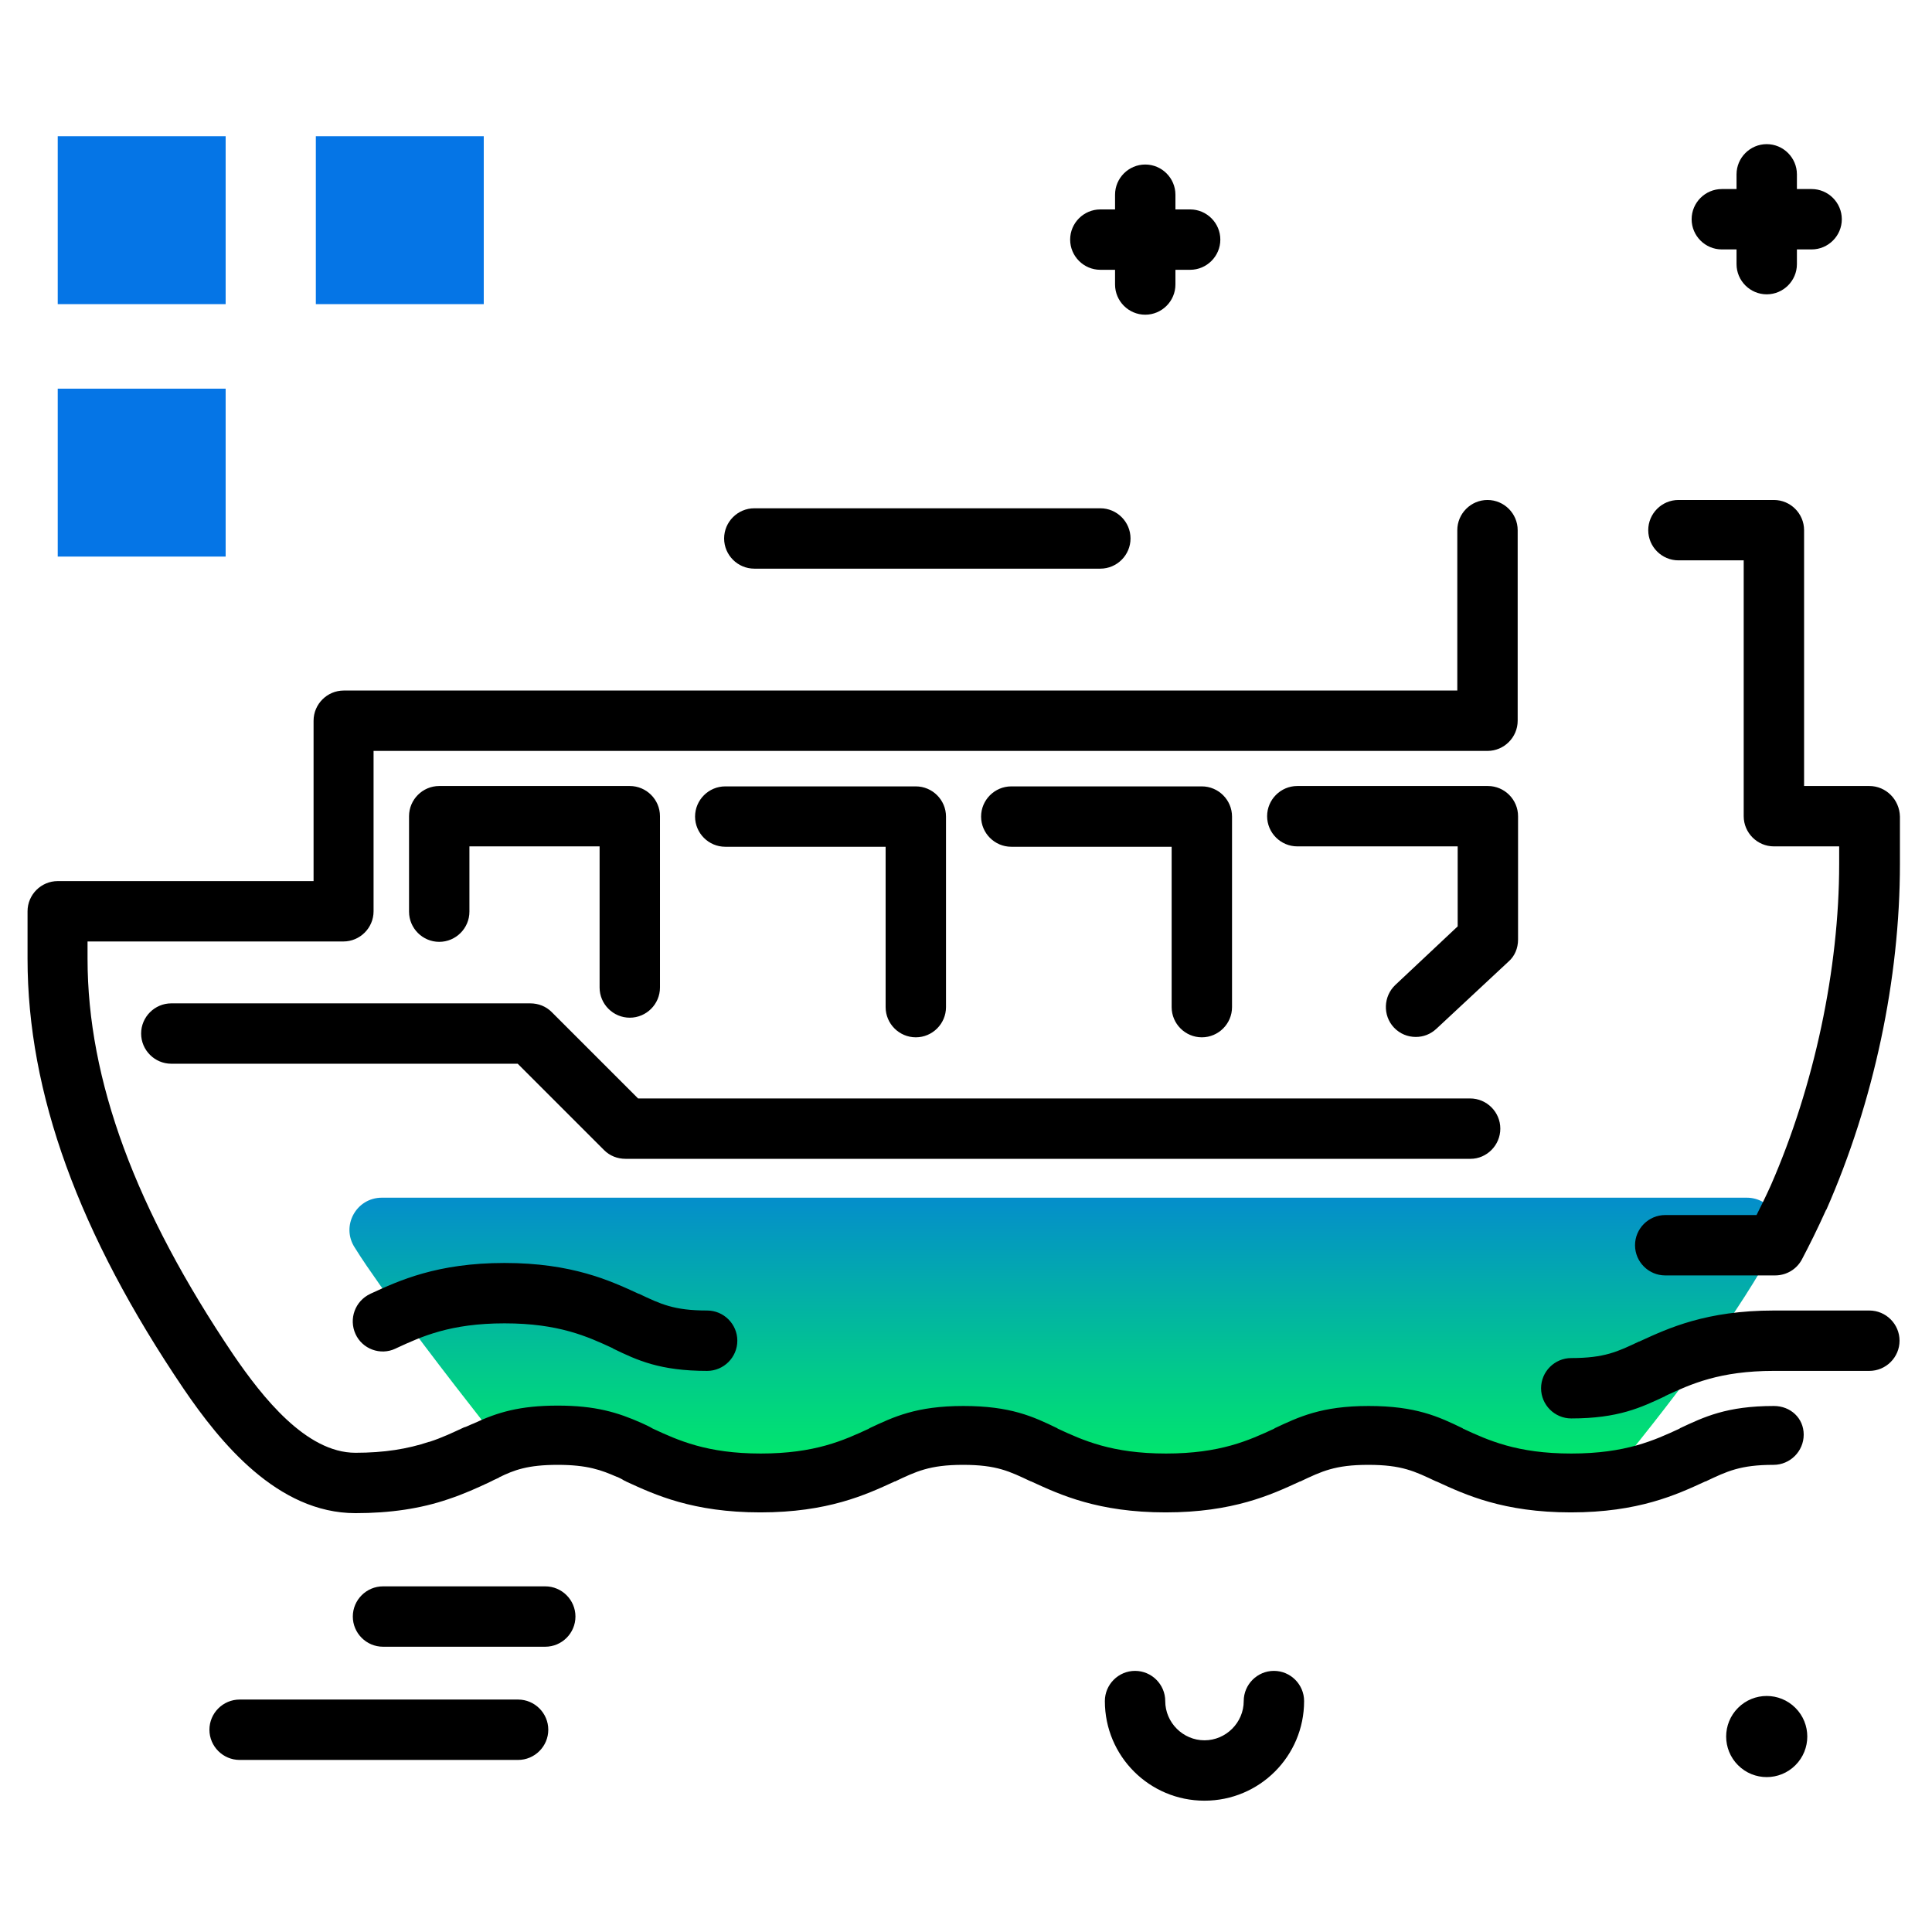 <svg version="1.1" id="Layer_1" xmlns="http://www.w3.org/2000/svg" xmlns:xlink="http://www.w3.org/1999/xlink" x="0px" y="0px" viewBox="0 0 512 512" enable-background="new 0 0 512 512" xml:space="preserve">
<path fill="#0575E6" class="secondary-color" d="M15.3,147.5V103h44.5v44.5H15.3z M59.8,36.1H15.3v44.5h44.5V36.1z M128.2,36.1H83.7v44.5h44.5V36.1z"></path>
<path fill="#000000" d="M291.6,150.7h-91.7c-4.4,0-8-3.6-8-8s3.6-8,8-8h91.7c4.4,0,8,3.6,8,8S296,150.7,291.6,150.7z M337.6,442.8
	c-4.4,0-8,3.6-8,8c0,5.7-4.7,10.4-10.4,10.4s-10.4-4.7-10.4-10.4c0-4.4-3.6-8-8-8s-8,3.6-8,8c0,14.6,11.8,26.4,26.4,26.4
	s26.4-11.8,26.4-26.4C345.6,446.4,342,442.8,337.6,442.8z M144.5,420.4h-43c-4.4,0-8,3.6-8,8s3.6,8,8,8h43c4.4,0,8-3.6,8-8
	S148.9,420.4,144.5,420.4z M137.3,450.4H63.5c-4.4,0-8,3.6-8,8s3.6,8,8,8h73.8c4.4,0,8-3.6,8-8S141.7,450.4,137.3,450.4z
	 M291.6,71.5h3.9v3.9c0,4.4,3.6,8,8,8s8-3.6,8-8v-3.9h3.9c4.4,0,8-3.6,8-8s-3.6-8-8-8h-3.9v-3.9c0-4.4-3.6-8-8-8s-8,3.6-8,8v3.9
	h-3.9c-4.4,0-8,3.6-8,8S287.2,71.5,291.6,71.5z M480.1,50.1h-3.9v-3.9c0-4.4-3.6-8-8-8s-8,3.6-8,8v3.9h-3.9c-4.4,0-8,3.6-8,8
	s3.6,8,8,8h3.9V70c0,4.4,3.6,8,8,8s8-3.6,8-8v-3.9h3.9c4.4,0,8-3.6,8-8S484.5,50.1,480.1,50.1z M460.6,452.6c-4.2,4.2-4.2,11,0,15.2
	s11,4.2,15.2,0c4.2-4.2,4.2-11,0-15.2C471.6,448.4,464.8,448.4,460.6,452.6z"></path>
<linearGradient id="SVGID_1_" gradientUnits="userSpaceOnUse" x1="282.047" y1="395.096" x2="282.047" y2="298.085" class="gradient-element">
	<stop offset="0" class="primary-color-gradient" style="stop-color: #00F260"></stop>
	<stop offset="1" class="secondary-color-gradient" style="stop-color: #0575E6"></stop>
</linearGradient>
<path fill="url(#SVGID_1_)" d="M97.2,335.5c-1.1-1.6-2.2-3.3-3.2-4.9c-3.7-5.7,0.4-13.2,7.2-13.2h361.7c6.4,0,10.6,6.8,7.6,12.5
	c0,0,0,0.1-0.1,0.1c-9,16.9-24.5,37.9-42.4,59.8c-1.5,1.8-3.6,2.9-5.9,3.1c-1.8,0.1-3.6,0.2-5.7,0.2c-16.3,0-25.1-4.2-32.2-7.5
	c-6.1-2.9-10.9-5.2-21.5-5.2c-10.6,0-15.4,2.3-21.5,5.2c-7.1,3.3-15.9,7.5-32.2,7.5c-16.3,0-25.1-4.2-32.2-7.5
	c-6.1-2.9-10.9-5.2-21.5-5.2c-10.6,0-15.4,2.3-21.5,5.2c-7.1,3.3-15.9,7.5-32.2,7.5c-16.1,0-24.9-4.1-31.9-7.3
	c-0.2-0.1-0.4-0.2-0.6-0.3c-0.8-0.4-1.5-0.8-2.3-1.1c-5.1-2.3-9.9-3.9-19-3.9c-4,0-7.2,0.3-10,0.9c-3.2,0.7-6.5-0.5-8.5-3
	C118,364,105.8,348.1,97.2,335.5z"></path>
<path d="M158.9,261.7v-37.4h-34.5v17.3c0,4.4-3.6,8-8,8c-4.4,0-8-3.6-8-8v-25.3c0-4.4,3.6-8,8-8h50.5c4.4,0,8,3.6,8,8v45.4
	c0,4.4-3.6,8-8,8S158.9,266.1,158.9,261.7z M169.4,342.9C169.4,342.9,169.4,342.9,169.4,342.9l-0.3-0.1c-7.4-3.4-17.5-8.1-35.4-8.1
	c-17.9,0-28,4.7-35.4,8.1l-0.2,0.1c-4,1.9-5.7,6.6-3.9,10.6s6.6,5.8,10.6,3.9l0.2-0.1c6.7-3.1,14.3-6.6,28.7-6.6
	c14.4,0,22,3.5,28.7,6.6l0.1,0.1c6.4,3.1,12.4,5.9,24.9,5.9c4.4,0,8-3.6,8-8s-3.6-8-8-8C178.6,347.3,175.1,345.6,169.4,342.9z
	 M397.6,299.1c0-4.4-3.6-8-8-8H169.1l-22.9-22.9c-1.5-1.5-3.5-2.3-5.7-2.3H45.4c-4.4,0-8,3.6-8,8s3.6,8,8,8h91.8l22.9,22.9
	c1.5,1.5,3.5,2.3,5.7,2.3h223.9C394,307.1,397.6,303.5,397.6,299.1z M470.1,372.6c-12.5,0-18.5,2.9-24.9,5.9l-0.1,0.1
	c-6.7,3.1-14.3,6.6-28.7,6.6c-14.4,0-22-3.5-28.7-6.6l-0.1-0.1c-6.4-3.1-12.4-5.9-24.9-5.9s-18.5,2.9-24.9,5.9l-0.1,0.1
	c-6.7,3.1-14.3,6.6-28.7,6.6c-14.4,0-22-3.5-28.7-6.6l-0.1-0.1c-6.4-3.1-12.4-5.9-24.9-5.9c-12.5,0-18.5,2.9-24.9,5.9l-0.1,0.1
	c-6.7,3.1-14.3,6.6-28.7,6.6c-14.3,0-21.9-3.5-28.6-6.6c-1-0.6-1.9-1-3-1.5c-6.3-2.8-12.2-4.6-22.2-4.6c-10.1,0-16,1.8-22.2,4.7
	c-0.5,0.2-1,0.4-1.4,0.6c-0.3,0.1-0.6,0.3-1,0.4c-0.1,0-0.2,0.1-0.3,0.1c-2.8,1.3-5.7,2.7-9.1,3.8c0,0-0.1,0-0.1,0
	c-5.7,1.9-11.9,2.9-19.5,2.9c-13.1,0-24.7-14.8-32.3-25.9c-26-38.5-38.7-72.9-38.7-105v-4.6h67.8c4.4,0,8-3.6,8-8v-42.5h295.2
	c4.4,0,8-3.6,8-8v-50.5c0-4.4-3.6-8-8-8s-8,3.6-8,8v42.5H91.1c-4.4,0-8,3.6-8,8v42.5H15.3c-4.4,0-8,3.6-8,8v12.6
	c0,35.5,13.5,72.8,41.4,114c9.6,14.1,24.8,32.9,45.5,32.9c9.2,0,17.3-1.2,24.6-3.7c4.2-1.4,7.7-3,10.9-4.5c0.4-0.2,0.8-0.4,1.2-0.6
	c0.4-0.2,0.7-0.3,1.1-0.5c0.1,0,0.2-0.1,0.3-0.2c3.9-1.9,7.5-3.3,15.5-3.3c7.9,0,11.6,1.4,15.7,3.2c0,0,0.1,0,0.1,0
	c0.6,0.3,1.1,0.5,1.7,0.9c0.2,0.1,0.4,0.2,0.6,0.3l0.2,0.1c7.4,3.4,17.5,8.1,35.4,8.1c17.9,0,28-4.7,35.4-8.1l0.2-0.1
	c0,0,0.1,0,0.1,0c5.5-2.6,9.1-4.4,18-4.4c8.9,0,12.3,1.7,18,4.4c0,0,0.1,0,0.1,0l0.2,0.1c7.4,3.4,17.5,8.1,35.4,8.1
	c17.9,0,28-4.7,35.4-8.1l0.2-0.1c0,0,0.1,0,0.1,0c5.7-2.7,9.2-4.4,18-4.4c8.9,0,12.3,1.7,18,4.4c0,0,0.1,0,0.1,0l0.2,0.1
	c7.4,3.4,17.5,8.1,35.4,8.1c17.9,0,28-4.7,35.4-8.1l0.2-0.1c0,0,0.1,0,0.1,0c5.7-2.7,9.2-4.4,18-4.4c4.4,0,8-3.6,8-8
	S474.5,372.6,470.1,372.6z M242.7,274.9c4.4,0,8-3.6,8-8v-50.5c0-4.4-3.6-8-8-8h-50.5c-4.4,0-8,3.6-8,8s3.6,8,8,8h42.5v42.5
	C234.7,271.3,238.3,274.9,242.7,274.9z M495.4,347.3h-25.3c-17.9,0-28,4.7-35.4,8.1l-0.2,0.1c0,0-0.1,0-0.1,0
	c-5.7,2.7-9.2,4.4-18,4.4c-4.4,0-8,3.6-8,8s3.6,8,8,8c12.5,0,18.5-2.9,24.9-5.9l0.1-0.1c6.7-3.1,14.3-6.6,28.7-6.6h25.3
	c4.4,0,8-3.6,8-8S499.8,347.3,495.4,347.3z M318.5,274.9c4.4,0,8-3.6,8-8v-50.5c0-4.4-3.6-8-8-8H268c-4.4,0-8,3.6-8,8s3.6,8,8,8
	h42.5v42.5C310.5,271.3,314.1,274.9,318.5,274.9z M495.4,208.3h-17.3v-67.8c0-4.4-3.6-8-8-8h-25.3c-4.4,0-8,3.6-8,8s3.6,8,8,8h17.3
	v67.8c0,4.4,3.6,8,8,8h17.3v4.6c0,27.9-6.6,58.9-18.1,85.2c-1.3,2.9-2.6,5.5-3.8,7.9h-24.2c-4.4,0-8,3.6-8,8s3.6,8,8,8h29.1
	c3,0,5.7-1.6,7.1-4.2c2-3.8,4.1-8,6.4-13.1c0,0,0-0.1,0.1-0.1c12.6-28.6,19.5-61.2,19.5-91.6v-12.6
	C503.4,211.9,499.8,208.3,495.4,208.3z M402.3,249v-32.7c0-4.4-3.6-8-8-8h-50.5c-4.4,0-8,3.6-8,8s3.6,8,8,8h42.5v21.2L369.8,261
	c-3.2,3-3.4,8.1-0.4,11.3c1.6,1.7,3.7,2.5,5.8,2.5c2,0,3.9-0.7,5.5-2.2l19.1-17.8C401.4,253.4,402.3,251.3,402.3,249z"></path>
</svg>
